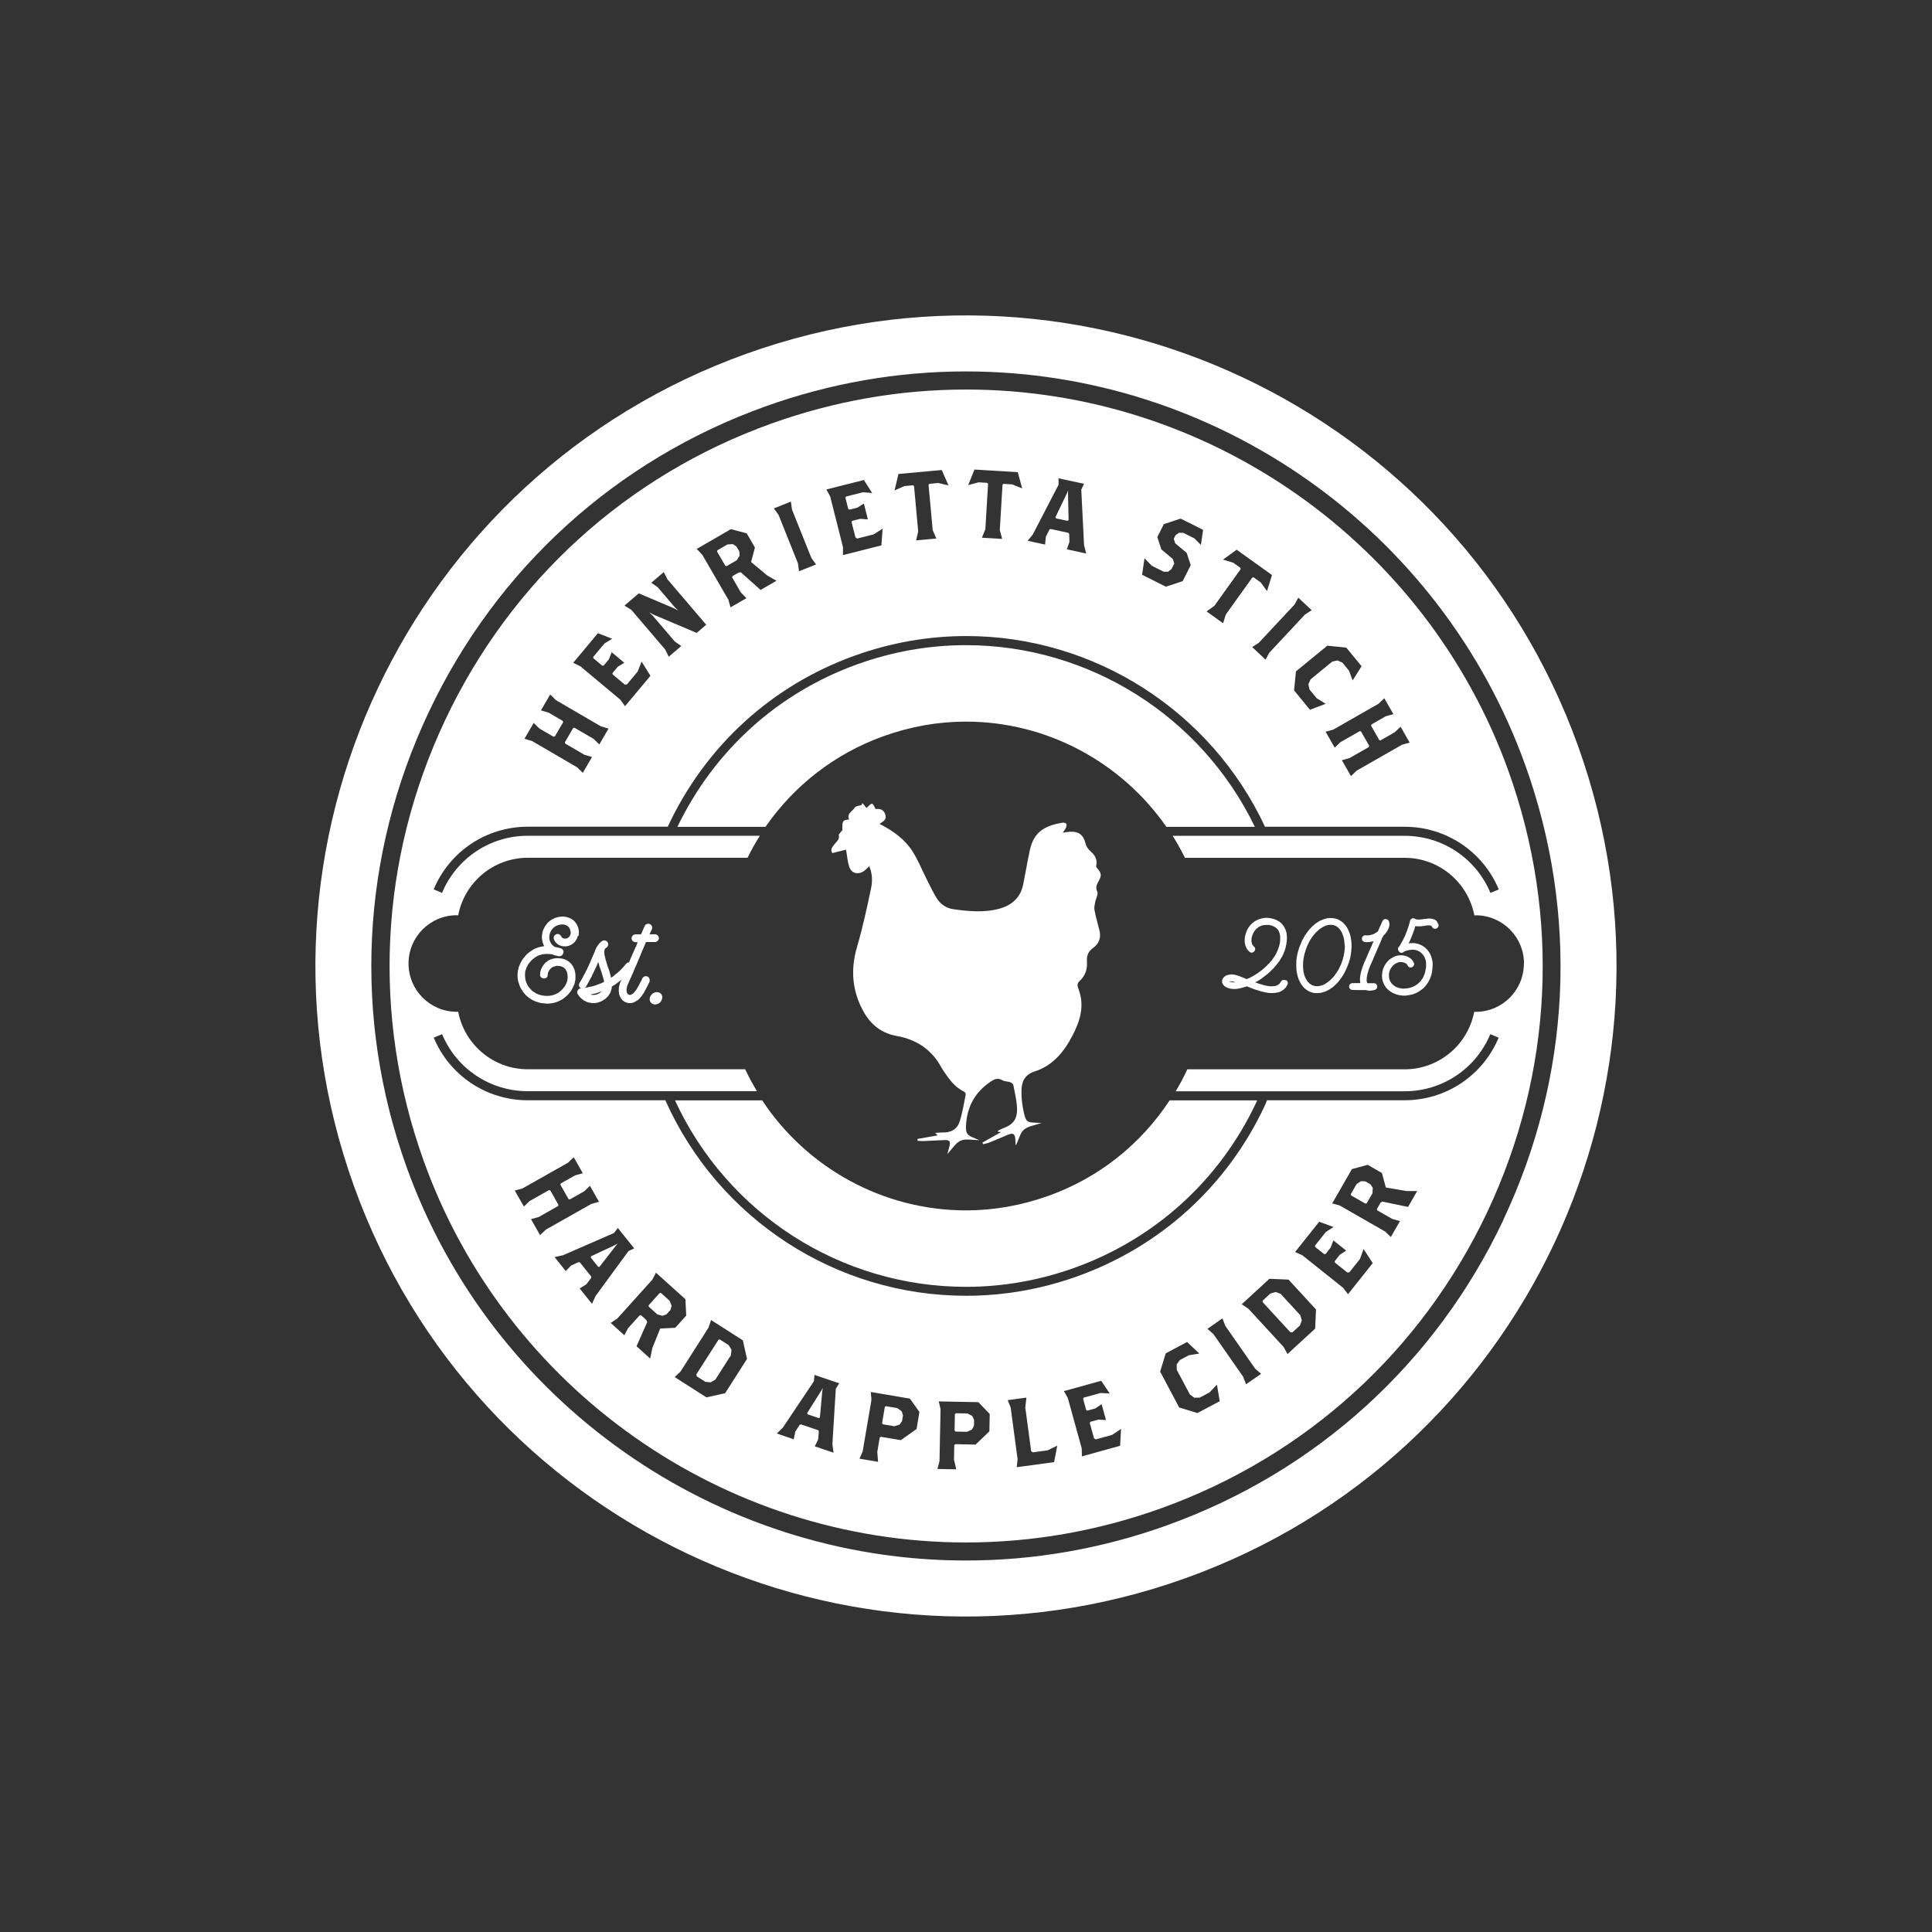 <?xml version="1.0" encoding="UTF-8"?><svg xmlns="http://www.w3.org/2000/svg" viewBox="0 0 326.5 326.5"><rect x="0" y="0" width="326.5" height="326.5" fill="#333333" stroke="none"/><defs><style>.c{fill:#fff;}</style></defs><g id="a"/><g id="b"><g><polygon class="c" points="180.4 88.02 180.59 87.9 180.49 83.36 180.51 82.86 180.33 83.32 178.36 87.41 178.48 87.61 180.4 88.02"/><path class="c" d="M97.75,158.2c.06-.2,.08-.39,.08-.64,0-.05,0-.09-.01-.13,0-.02,0-.04,0-.07,0-.1-.02-.21-.04-.31l-.02-.11c-.04-.13-.07-.24-.12-.37-.01-.04-.03-.07-.05-.1-.03-.05-.05-.11-.09-.21l-.04-.06c-.04-.07-.08-.15-.14-.21-.13-.17-.27-.35-.47-.5-.04-.02-.07-.05-.11-.08-.05-.04-.1-.08-.16-.11l-.08-.04c-.17-.08-.36-.18-.55-.23-.22-.07-.46-.12-.81-.14h-.23c-.09,.03-.2,.04-.3,.04-.06,0-.12,0-.2,.02-.15,.04-.29,.08-.43,.13-.07,.02-.15,.04-.22,.08-.03,.01-.07,.02-.1,.04-.02,0-.04,.02-.1,.04-.07,.03-.13,.06-.19,.1-.05,.03-.1,.06-.19,.1-.06,.04-.11,.08-.17,.13-.05,.04-.09,.08-.14,.11-.12,.08-.21,.17-.3,.26l-.05,.05s-.03,.03-.04,.05c-.03,.03-.06,.06-.06,.07-.04,.04-.09,.11-.12,.17-.01,.02-.03,.04-.05,.06-.03,.04-.06,.08-.09,.12l-.06,.1c-.08,.13-.17,.29-.24,.47,0,.03-.02,.05-.04,.08l-.05,.1c-.02,.06-.04,.14-.05,.19-.06,.16-.08,.32-.1,.49-.04,.21-.06,.39-.04,.53,0,.1,0,.21,.02,.26,0,.07,.01,.15,.04,.26,.02,.15,.06,.31,.12,.47,.05,.18,.13,.36,.22,.5-.17,.02-.31,.03-.45,.07-.1,0-.2,.02-.27,.06-.02,0-.04,0-.06,.01-.06,0-.14,.02-.18,.04-.05,.01-.09,.03-.13,.05-.02,.01-.05,.02-.07,.03-.04,.01-.08,.03-.13,.04-.03,.01-.06,.02-.09,.03l-.06,.03s-.05,.02-.08,.03c-.04,.01-.07,.03-.11,.05-.27,.15-.54,.29-.73,.45-.06,.04-.13,.09-.19,.14-.05,.04-.1,.07-.16,.11-.06,.05-.11,.11-.17,.16-.04,.04-.08,.09-.14,.14-.19,.19-.36,.41-.53,.64-.07,.09-.14,.19-.2,.28l-.12,.2c-.05,.09-.11,.18-.14,.27-.02,.04-.04,.08-.06,.12l-.04,.08-.02,.04c-.02,.06-.03,.1-.07,.2-.01,.05-.04,.1-.07,.14l-.03,.08c-.02,.07-.03,.14-.05,.21-.1,.32-.15,.66-.17,1.02v.31c0,.09,.01,.17,.02,.26,0,.1,0,.19,.02,.27,.01,.14,.05,.27,.08,.38,.01,.04,.03,.09,.04,.13,.02,.08,.04,.16,.07,.22,.02,.06,.03,.13,.05,.19l.02,.06s.03,.06,.04,.09c.02,.04,.03,.09,.04,.1,.03,.1,.08,.18,.12,.27,.03,.05,.05,.09,.09,.17l.13,.19s.03,.04,.04,.07c.01,.03,.03,.06,.04,.08,.05,.1,.1,.16,.14,.2,.09,.13,.18,.25,.25,.31,.06,.1,.15,.18,.22,.25l.07,.07c.1,.1,.21,.18,.32,.27,.06,.05,.12,.09,.18,.15,.06,.04,.12,.08,.18,.11,.11,.08,.23,.15,.38,.24,.09,.04,.18,.08,.26,.11,.18,.08,.37,.17,.59,.22,.07,.02,.13,.03,.18,.06l.04,.02c.07,.02,.13,.03,.19,.04l.07,.02c.07,0,.15,.02,.22,.03,.09,.02,.19,.03,.31,.04,.03,0,.06,0,.1,0,.13,.01,.25,.02,.41,.05h.08c.11,0,.22,0,.32-.02,.15-.01,.3,0,.44-.04,.03,0,.07-.01,.13-.02,.11-.02,.21-.04,.27-.06,.06-.01,.1-.03,.15-.04,.03-.01,.07-.02,.11-.03,.04,0,.07-.02,.11-.04,.04-.01,.07-.03,.13-.04,.09-.02,.18-.07,.24-.1,.24-.09,.44-.2,.68-.33,.02-.01,.04-.03,.06-.05,.03-.03,.06-.05,.12-.08,.06-.04,.11-.08,.17-.13,.06-.05,.13-.1,.22-.17l.04-.04s.08-.08,.11-.11c.12-.1,.24-.22,.32-.32,.04-.04,.07-.08,.1-.12,.02-.02,.03-.04,.04-.06,.06-.05,.13-.12,.19-.22,.01-.03,.03-.05,.05-.07,.03-.04,.06-.08,.07-.11,.04-.05,.07-.12,.11-.19,.05-.06,.08-.12,.1-.17l.02-.05s.03-.04,.04-.06c.03-.04,.06-.1,.07-.14,.07-.15,.15-.32,.21-.48,.05-.16,.08-.34,.12-.53,.02-.09,.03-.18,.06-.31v-.3c.02-.38-.03-.78-.13-1.18-.04-.17-.11-.32-.19-.48-.06-.16-.15-.3-.26-.45-.02-.03-.04-.06-.07-.09-.02-.02-.04-.05-.07-.09-.11-.13-.21-.21-.34-.32-.06-.06-.13-.13-.22-.17-.29-.19-.6-.32-.95-.39-.11-.03-.21-.04-.28-.04-.1-.02-.22-.02-.34-.04-.06,0-.11,0-.17,0-.16,0-.35,.01-.5,.04-.07,.01-.13,.02-.23,.03-.04,.01-.09,.03-.13,.04-.04,.01-.07,.03-.14,.04-.03,.01-.06,.02-.1,.03-.05,.02-.1,.04-.15,.06l-.1,.05c-.11,.05-.22,.11-.35,.2-.02,.02-.04,.04-.07,.05-.04,.03-.08,.05-.08,.07l-.04,.03c-.05,.03-.11,.07-.17,.13-.03,.03-.05,.06-.07,.08-.02,.03-.04,.05-.07,.08-.09,.09-.16,.2-.23,.3l-.08,.12s-.03,.05-.05,.08c-.03,.04-.06,.08-.08,.13-.02,.04-.03,.07-.04,.11l-.04,.08c-.06,.08-.1,.18-.12,.28,0,.03-.02,.07-.03,.11-.02,.05-.03,.09-.04,.14-.02,.1-.04,.21-.03,.27-.05,.24-.03,.34-.02,.39,.05,.2,.2,.36,.42,.45,.21,.09,.54,.03,.7-.13,.06-.06,.13-.15,.14-.26,.04-.09,.04-.17,.04-.24,0-.03,0-.06,0-.09,.04-.25,.13-.41,.22-.58l.03-.06s.06-.08,.13-.15c.09-.12,.24-.25,.36-.33l.14-.07s.04-.02,.08-.03c.04,0,.07-.02,.12-.04,.11-.05,.23-.07,.38-.1l.09-.02c.12-.01,.24,0,.36,.03,.07,0,.16,.02,.15,.02,.06,.02,.11,.02,.15,.02,.2,.06,.39,.14,.49,.23l.04,.03s.09,.06,.13,.1c.09,.09,.17,.2,.25,.36,.06,.08,.09,.19,.13,.31l.08,.34c.03,.26,.06,.56,0,.84-.01,.05-.02,.1-.02,.15,0,.04,0,.08,0,.09-.02,.04-.04,.08-.05,.12-.02,.04-.03,.08-.04,.13l-.02,.05h0s-.03,.06-.04,.09c-.03,.08-.06,.16-.1,.21l-.03,.06s-.03,.07-.05,.13c0,.01-.02,.03-.07,.08l-.06,.09c-.05,.08-.1,.16-.18,.23-.05,.07-.1,.14-.17,.22-.05,.06-.11,.13-.17,.18-.07,.07-.15,.13-.23,.19-.06,.05-.12,.09-.18,.15-.11,.1-.24,.16-.39,.23l-.05,.03s-.08,.03-.11,.05c-.04,.02-.08,.04-.14,.06l-.29,.11c-.29,.09-.66,.15-1.02,.15-.09,0-.18,0-.25,0-.07-.01-.14-.02-.2-.02-.06,0-.11,0-.16-.02l-.32-.05s-.08-.02-.13-.03c-.06-.02-.12-.03-.15-.04-.06-.02-.11-.03-.17-.05-.05-.01-.1-.02-.14-.04l-.08-.04c-.07-.03-.15-.07-.19-.07-.07-.03-.13-.07-.22-.14-.21-.11-.46-.29-.66-.47-.05-.05-.1-.1-.16-.18-.03-.03-.05-.05-.08-.08-.04-.04-.08-.07-.1-.1l-.16-.22c-.13-.18-.22-.38-.32-.58l-.06-.13c-.02-.06-.03-.11-.05-.16-.01-.05-.03-.09-.04-.12-.01-.06-.03-.12-.04-.17-.01-.04-.03-.09-.03-.14-.02-.1-.03-.2-.04-.34-.03-.21-.02-.42,0-.7,0-.02,0-.04,0-.06v-.05h0v-.04s.04-.1,.04-.15c0-.03,.02-.06,.03-.1,.02-.06,.05-.13,.05-.16,.04-.09,.08-.2,.1-.3,.02-.05,.05-.09,.07-.13,.02-.03,.03-.06,.04-.07,.05-.08,.08-.15,.11-.22,.03-.06,.05-.11,.07-.14,.04-.04,.08-.09,.1-.13,.09-.14,.21-.28,.34-.42,.18-.23,.45-.46,.79-.68,.03-.02,.06-.04,.1-.06,.05-.03,.1-.05,.12-.08,.09-.05,.15-.08,.23-.12,.17-.07,.37-.14,.56-.17l.06-.02c.08-.03,.15-.05,.24-.05l.51-.05h.18c.1,0,.22,0,.37,.02,.04,0,.1,0,.13,0h.06s.04,.01,.05,.02c.04,0,.08,.01,.11,.01,.12,0,.17,.02,.24,.06,.03,.01,.06,.02,.08,.04,.07,.03,.14,.07,.22,.08,.21,.06,.43,.11,.66,.15,.31,.05,.56-.08,.7-.31,.07-.11,.11-.24,.14-.41,0-.29-.21-.55-.49-.62-.04-.02-.11-.05-.2-.05-.03,0-.05-.01-.08-.02-.02,0-.04,0-.06-.01l-.16-.05s-.07-.02-.11-.02c-.02,0-.04,0-.05-.01h-.06s-.08-.03-.11-.04c-.03-.01-.08-.02-.14-.03l-.05-.02s-.09-.04-.14-.09l-.04-.04c-.14-.09-.27-.22-.37-.35-.09-.13-.18-.29-.25-.49l-.04-.14c0-.06-.03-.12-.04-.17-.07-.33,0-.75,.09-1.01,.02-.08,.05-.17,.09-.24l.02-.04s.04-.07,.07-.12c.01-.04,.02-.05,.04-.07,.03-.04,.07-.1,.1-.15,.02-.03,.04-.07,.06-.08,.14-.16,.27-.29,.4-.38,.04-.03,.08-.05,.12-.07,.04-.02,.08-.04,.12-.07,.14-.09,.33-.15,.54-.2,.09-.03,.19-.05,.33-.05,.32-.05,.62,.01,.92,.15,.05,.02,.14,.07,.2,.14,.21,.18,.33,.33,.42,.65l.02,.08c.03,.13,.06,.27,.05,.41v.12s-.02,.05-.03,.08l-.03,.07s-.02,.07-.03,.11v.03c-.04,.05-.09,.12-.13,.18-.02,.04-.06,.08-.08,.11-.02,.02-.04,.03-.07,.05-.03,.02-.06,.05-.09,.06l-.04,.03s-.09,.06-.13,.07c-.26,.07-.59,.03-.76-.09-.09-.07-.13-.1-.17-.19-.02-.04-.04-.09-.07-.12-.1-.17-.31-.35-.58-.35-.08,0-.16,.02-.24,.05-.23,.09-.46,.34-.41,.76,.03,.1,.08,.26,.14,.33,.05,.1,.11,.17,.16,.23l.05,.07c.19,.21,.35,.34,.59,.45,.19,.09,.39,.18,.7,.2,.02,0,.04,0,.06,0,.04,0,.08,0,.09,0,.17,.03,.32,0,.47-.03,.05-.01,.11-.02,.2-.04l.35-.12c.08-.04,.14-.08,.2-.12l.08-.05c.1-.06,.2-.12,.27-.2,.06-.04,.1-.1,.15-.15,.02-.03,.04-.06,.08-.09,.05-.05,.08-.11,.11-.16,.02-.04,.04-.07,.07-.1l.03-.04c.06-.1,.12-.2,.16-.32,.04-.09,.08-.21,.11-.33Z"/><path class="c" d="M149.31,124.41c4.55-1.63,9.23-2.46,13.93-2.46,13.69,0,26.27,6.86,33.87,17.78h14.95c-9.01-18.69-28.04-30.7-48.82-30.7-6.21,0-12.37,1.08-18.3,3.21-13.46,4.83-24.23,14.57-30.46,27.49h14.89c4.73-6.83,11.54-12.3,19.93-15.32Z"/><polygon class="c" points="230.74 199.65 230.01 199.61 229.25 200.11 228.28 201.81 228.34 202.03 230.75 203.41 230.97 203.35 231.94 201.66 231.99 200.74 231.59 200.14 230.74 199.65"/><path class="c" d="M111.78,168.06c-.1-.18-.31-.32-.55-.37-.32-.09-.72,.02-1.02,.28-.06,.06-.13,.14-.18,.22-.14,.19-.22,.38-.24,.64v.1c.07,.46,.32,.72,.81,.82,.05,0,.09,0,.13,0,.04,0,.08,0,.1-.01,.25-.05,.43-.12,.56-.21,.21-.14,.38-.36,.46-.61,.04-.13,.08-.27,.08-.44l-.07-.25c-.02-.06-.04-.13-.09-.18Z"/><path class="c" d="M109.79,165.5c-.02-.07-.06-.19-.13-.29-.11-.13-.23-.18-.37-.23-.09-.02-.2-.02-.33,.02-.17,.05-.31,.16-.41,.35-.06,.11-.11,.24-.15,.35-.08,.12-.15,.25-.22,.39,0,.03-.02,.05-.04,.08l-.11,.22c-.04,.07-.08,.15-.1,.19-.03,.05-.05,.09-.07,.13,0,.02-.02,.04-.03,.06-.03,.05-.07,.11-.11,.16l-.03,.06s-.03,.07-.06,.12c-.19,.28-.41,.58-.7,.83-.11,.08-.24,.16-.38,.19-.1,.01-.14,.03-.29-.03-.21-.06-.31-.32-.35-.48-.03-.12-.03-.29-.03-.45,0-.05,.02-.11,.04-.17,.01-.05,.03-.1,.04-.18v-.08s.04-.08,.05-.13c.01-.04,.03-.08,.04-.12,.04-.11,.08-.2,.11-.29,.02-.04,.04-.08,.06-.11,.03-.04,.05-.09,.08-.15l.04-.12s.04-.1,.06-.16c.01-.02,.02-.05,.02-.05h0c.06-.06,.07-.12,.09-.19,.02-.04,.04-.08,.06-.11,.03-.04,.05-.09,.08-.16,.04-.13,.11-.27,.17-.4l.05-.1s.02-.06,.03-.09c.02-.05,.03-.1,.07-.16,.01-.03,.03-.05,.04-.08,.03-.06,.07-.13,.07-.18l.05-.12c.06-.13,.11-.26,.15-.37,.05-.09,.08-.16,.1-.22l.03-.07s.01-.02,.02-.04c.02-.02,.03-.04,.04-.06,.02-.04,.03-.08,.04-.14,0-.01,.02-.03,.03-.04,.02-.03,.03-.05,.04-.08,.02-.04,.04-.09,.05-.14,.03-.08,.06-.16,.11-.25,.02-.05,.04-.1,.06-.15,.03-.08,.05-.16,.1-.24,.04-.08,.08-.17,.11-.26,.01-.03,.04-.08,.05-.14,.02-.03,.05-.08,.06-.11,.02-.04,.03-.08,.04-.15,0-.01,.02-.03,.04-.06l.05-.09s.01-.05,.02-.07c0-.03,0-.04,.01-.05l.04-.08s.04-.06,.05-.11l.04-.13c.06-.11,.1-.23,.13-.32l.03-.06c.05-.1,.1-.18,.11-.25,.07-.11,.11-.24,.15-.35,.02-.05,.04-.09,.06-.13,.03-.06,.06-.11,.09-.2,.01-.06,.05-.13,.08-.2,.04-.09,.08-.18,.1-.27h0s.06,.01,.1,.01h.46c.07,0,.11,0,.15,0,.06,0,.11,.01,.22,0,.09,0,.18,0,.28,0,.11,0,.19,.01,.33,0h.07c.08-.02,.16-.03,.22-.08,.18-.1,.27-.26,.34-.41l.02-.2v-.06s-.03-.06-.04-.09c-.02-.06-.04-.14-.11-.23-.1-.1-.26-.21-.42-.24-.06-.02-.13-.01-.2,0-.03,0-.05,0-.08,0h-.73s.01-.03,.02-.04c.02-.05,.04-.09,.08-.15,.04-.08,.08-.17,.11-.27,.03-.07,.06-.14,.1-.22,.06-.1,.14-.23,.13-.35,.03-.17-.03-.3-.06-.37-.09-.24-.35-.34-.48-.38h-.21l-.13,.03c-.11,.05-.27,.13-.34,.27-.04,.07-.07,.15-.11,.23-.02,.06-.05,.12-.09,.2l-.16,.38c-.06,.12-.11,.25-.16,.39-.02,.03-.04,.06-.06,.1-.01,.03-.03,.05-.04,.07l-.03,.09s0,.02,0,.03h0c-.11-.01-.3,0-.46,0h-.36c-.15,0-.3,0-.45,.09-.11,.07-.29,.25-.32,.45-.07,.42,.2,.68,.49,.76,.09,.03,.16,.03,.21,.03h.31s0,.01-.01,.02l-.04,.13c-.02,.06-.04,.13-.05,.15-.05,.09-.1,.18-.13,.3-.03,.04-.04,.07-.05,.1l.17,.06h-.21c-.03,.08-.06,.15-.09,.22-.03,.08-.07,.15-.1,.23-.03,.08-.06,.15-.1,.22-.04,.07-.07,.14-.1,.22,0,.02-.01,.04-.02,.07,0,.03-.01,.04-.02,.05l-.02,.05s-.01,.02-.03,.04c-.01,.02-.03,.04-.05,.09l-.05,.16s-.02,.06-.07,.12c-.02,.03-.02,.07-.02,.1l-.12,.25s-.04,.07-.04,.08c-.04,.07-.06,.13-.08,.19-.01,.04-.03,.09-.05,.14l-.05,.11c-.03,.06-.06,.13-.08,.19-.02,.04-.04,.08-.06,.12h-.01c-.31,.01-.51,.26-.59,.37-.12,.16-.24,.3-.4,.46-.08,.1-.16,.18-.24,.26-.05,.05-.11,.11-.15,.16-.03,.03-.07,.07-.09,.09-.08,.06-.15,.13-.21,.2-.04,.04-.08,.09-.14,.13-.06,.07-.13,.13-.22,.18l-.08,.06s-.09,.08-.14,.11l-.04,.03s-.06,.05-.06,.05l-.12,.12c-.07,.04-.13,.09-.18,.14-.03,.02-.04,.04-.04,.04-.12,.06-.22,.13-.31,.21-.01-.07-.03-.15-.05-.22,0-.07-.03-.13-.04-.18-.02-.07-.04-.14-.06-.21-.04-.14-.08-.27-.11-.45l-.1-.26c0-.08-.03-.16-.08-.23,0-.03-.01-.06-.03-.1l-.04-.1c-.03-.07-.05-.13-.07-.18-.02-.09-.05-.2-.09-.33-.02-.08-.05-.16-.08-.25-.04-.11-.08-.23-.11-.37-.03-.1-.06-.2-.09-.32-.03-.1-.05-.18-.07-.32l-.04-.14c-.03-.12-.06-.23-.07-.35-.02-.17-.02-.34,0-.51v-.09c.02-.08,.03-.15,.06-.21,.05-.11,.11-.19,.18-.22l.06-.04s.03-.02,.06-.04l.05-.03c.12-.09,.24-.3,.24-.55-.03-.3-.2-.51-.53-.62h-.28s-.07,.03-.07,.03c-.11,.03-.21,.1-.27,.15-.24,.15-.43,.41-.57,.6l-.03,.04c-.04,.05-.08,.12-.1,.15-.05,.07-.08,.13-.12,.2l-.03,.05s-.04,.08-.06,.13c-.02,.04-.03,.08-.03,.08-.05,.07-.08,.15-.1,.21,0,.02-.02,.04-.03,.06v.05s-.03,.06-.05,.09c-.02,.05-.04,.1-.04,.13l-.04,.09c-.03,.05-.05,.11-.07,.15-.04,.08-.07,.17-.11,.25-.03,.08-.06,.16-.1,.23l-.04,.1s-.04,.09-.07,.15c-.02,.04-.03,.08-.05,.12-.02,.04-.04,.09-.05,.12l-.07,.15s-.03,.06-.04,.09c-.02,.04-.03,.08-.04,.13l-.03,.08c-.05,.07-.08,.15-.1,.21,0,.02-.01,.04-.01,.04h0c-.05,.06-.07,.13-.09,.19,0,.03-.02,.05-.03,.07-.05,.08-.07,.14-.1,.21l-.02,.05s-.03,.06-.05,.09c-.03,.04-.06,.09-.08,.13-.03,.05-.04,.11-.06,.17-.01,.03-.02,.07-.03,.08-.02,.03-.03,.06-.05,.09-.03,.05-.06,.09-.08,.14-.04,.08-.09,.18-.13,.27-.03,.07-.06,.13-.08,.18-.1,.15-.19,.32-.28,.5-.03,.09-.08,.17-.13,.26-.03,.06-.07,.12-.1,.17-.03,.06-.06,.13-.11,.2-.06,.08-.11,.18-.16,.27-.03,.06-.06,.12-.09,.16-.09,.11-.13,.24-.15,.32-.03,.16,.04,.32,.1,.44,.06,.11,.16,.19,.28,.23h-.06c-.07,.01-.13,.02-.2,.04-.13,.05-.24,.16-.29,.23-.04,.06-.06,.12-.08,.18l-.04,.11v.26l.04,.05s.02,.06,.04,.1c.03,.09,.09,.14,.13,.18,.03,.04,.06,.08,.08,.12,.04,.05,.08,.11,.12,.16,.08,.1,.17,.18,.27,.26,.08,.08,.18,.18,.27,.23,.1,.08,.2,.14,.31,.19,.06,.04,.13,.07,.2,.1,.04,.02,.09,.04,.16,.08,.17,.08,.34,.11,.52,.13,.1,.02,.2,.03,.3,.06h.21c.07,0,.15,0,.22,0,.16,0,.32,0,.47-.05,.44-.1,.78-.25,1.06-.44,.15-.09,.31-.19,.46-.32,.02-.02,.04-.04,.06-.06,.04-.04,.07-.08,.12-.12,.06-.06,.12-.12,.17-.18,.07-.07,.14-.16,.16-.22,.06-.08,.12-.16,.17-.26,.07-.16,.15-.34,.2-.52,.06-.16,.09-.32,.11-.52,0-.03,0-.05,0-.08v-.02s.04-.03,.06-.04c.04-.02,.07-.04,.1-.06,.06-.03,.12-.06,.17-.1,.03-.02,.06-.04,.09-.05,.09-.05,.18-.13,.27-.19,.21-.15,.36-.26,.49-.37,.05-.04,.09-.07,.14-.1,.04-.03,.08-.05,.13-.1,.05-.05,.07-.06,.07-.06l.04-.03s.05-.04,.07-.05c-.01,.03-.02,.05-.05,.1-.02,.03-.04,.07-.06,.12l-.08,.18c-.05,.12-.11,.26-.12,.4-.01,.06-.03,.12-.05,.18-.03,.11-.07,.23-.08,.38,0,.04,0,.08,0,.12,0,.05,0,.1,0,.12-.02,.11-.02,.23-.02,.33v.07c.01,.07,.02,.14,.03,.21,.01,.13,.03,.26,.09,.43,.03,.04,.04,.07,.05,.1,.07,.21,.19,.41,.37,.62,.07,.07,.15,.15,.25,.22,.04,.04,.09,.09,.12,.1,.07,.05,.13,.07,.2,.09,.1,.06,.21,.09,.32,.13,.1,.03,.2,.04,.3,.05h.31s.05-.01,.07-.01c.06,0,.12-.01,.18-.04,.1-.02,.18-.05,.28-.08l.06-.02s.04-.02,.06-.04c.02-.01,.03-.02,.05-.03,.06-.02,.12-.05,.17-.1,.04-.02,.07-.05,.1-.08,.05-.02,.1-.04,.17-.07,.06-.05,.11-.1,.17-.16,.05-.05,.09-.09,.16-.15,.08-.08,.14-.16,.19-.23,.07-.07,.15-.15,.2-.23,.03-.04,.05-.08,.07-.13l.1-.11s.07-.1,.1-.16c.02-.03,.04-.07,.06-.1l.03-.04s.04-.06,.06-.11c.01-.04,.02-.06,.05-.11,.13-.2,.24-.43,.34-.64,.07-.14,.14-.28,.21-.41,.03-.05,.05-.1,.08-.15,.02-.04,.04-.08,.08-.15,.01-.03,.03-.06,.04-.09,.06-.12,.15-.29,.09-.51Zm-8.32,2.21l-.16,.12s-.07,.06-.11,.08c-.01,0-.04,.02-.06,.02l-.08,.03c-.14,.08-.3,.13-.53,.16-.29,.05-.5,.03-.72-.05,.03,0,.06-.01,.1-.03,.04-.01,.04-.02,.06-.02h.07s.06,0,.11-.02c.06,0,.12-.03,.18-.06,.03,0,.06-.01,.08-.01,.04,0,.08-.01,.12-.02,.27-.06,.51-.14,.71-.22,.04-.01,.07-.03,.11-.05,.02,0,.04-.02,.06-.03,.02,0,.04,0,.06-.01,.04,0,.08-.01,.14-.03,.04-.02,.07-.04,.09-.07h.04c-.07,.06-.16,.13-.25,.2Zm.53-1.73c-.11,.04-.21,.09-.3,.14-.06,.03-.13,.07-.16,.08-.12,.02-.23,.07-.29,.1-.09,.04-.18,.07-.27,.1-.09,.03-.19,.07-.26,.1-.05,.01-.11,.03-.18,.06l-.08,.03c-.05,0-.11,.03-.16,.04-.04,.01-.08,.02-.12,.03-.05,0-.1,.03-.16,.04-.05,.01-.09,.03-.13,.03-.04,0-.09,.02-.13,.03-.06,.01-.11,.03-.19,.03-.04,0-.09,.02-.13,.03-.05,.01-.1,.03-.15,.04-.09,.01-.18,.03-.27,.04-.06,.01-.13,.02-.23,.04h0c.1-.05,.2-.13,.27-.23,.03-.05,.06-.1,.08-.15,.02-.04,.04-.08,.06-.12,.05-.09,.11-.18,.18-.3,.03-.08,.08-.16,.13-.24l.02-.04h0c.1-.18,.21-.36,.27-.53l.18-.3s.04-.09,.06-.14c.03-.05,.05-.11,.07-.17,.03-.09,.08-.17,.14-.27,.09-.18,.18-.39,.27-.57,.04-.07,.08-.14,.11-.22l.12-.26c.07-.14,.13-.29,.19-.44l.08-.2s.04-.06,.05-.11l.03-.1c.03,.1,.05,.18,.08,.27,.02,.07,.04,.14,.06,.2l.05,.27,.02,.05c.04,.07,.06,.15,.09,.23,.03,.08,.05,.15,.08,.21l.04,.13c.06,.2,.13,.4,.2,.6,.03,.08,.05,.16,.07,.24,.02,.08,.04,.17,.08,.26,.04,.12,.07,.23,.09,.37,.03,.12,.07,.24,.11,.37,0,.05,.01,.1,.02,.14,0,.01,0,.02,0,.04-.03,.01-.08,.03-.12,.04Z"/><polygon class="c" points="136.5 239.02 138.35 239.65 138.56 239.55 138.97 235.03 139.05 234.54 138.81 234.98 136.4 238.81 136.5 239.02"/><polygon class="c" points="122.8 95.67 124.49 94.69 124.99 93.93 124.95 93.2 124.45 92.35 123.84 91.95 122.93 92.01 121.24 92.99 121.18 93.21 122.57 95.61 122.8 95.67"/><polygon class="c" points="163.5 238.87 161.54 238.83 161.37 238.99 161.32 241.76 161.48 241.93 163.43 241.97 164.26 241.58 164.6 240.93 164.62 239.95 164.3 239.29 163.5 238.87"/><polygon class="c" points="215.58 218.34 214.7 218.59 213.38 219.81 213.37 220.04 218.07 225.15 218.41 225.16 219.68 224 220 223.15 219.75 222.27 216.43 218.66 215.58 218.34"/><polygon class="c" points="151.65 237.97 149.72 237.64 149.53 237.77 149.07 240.51 149.2 240.7 151.14 241.03 152.01 240.76 152.44 240.17 152.6 239.21 152.39 238.51 151.65 237.97"/><path class="c" d="M242.9,155.78c-.13-.16-.35-.38-.69-.45-.1-.04-.22-.09-.31-.07-.08-.01-.17-.03-.25-.03-.04,0-.08,0-.1,0-.11,0-.23,0-.32,.02-.05,0-.11,0-.17,.02-.11,.02-.2,0-.33,.03-.12,.03-.25,.04-.42,.06l-.32,.03c-.07,.01-.15,.01-.24,.01-.2,0-.41,0-.54-.09l-.23-.11-.2-.02h-.06c-.17,.06-.28,.14-.35,.24-.06,.1-.1,.21-.11,.34,0,.05-.02,.09-.04,.13-.02,.05-.03,.1-.03,.13l-.17,.57c-.06,.21-.13,.42-.21,.62l-.36,.93c-.06,.1-.1,.2-.15,.3-.03,.06-.06,.13-.09,.19l-.12,.24c-.03,.05-.05,.1-.08,.14l-.05,.09c-.12,.24-.24,.46-.38,.69-.03,.06-.07,.11-.12,.15-.08,.07-.18,.17-.2,.35-.02,.17,.03,.29,.08,.4,.06,.13,.14,.2,.25,.26,.09,.06,.28,.12,.46,.03l.12-.06,.11-.11s.08-.04,.2-.08c.04-.01,.08-.03,.11-.04,.05-.02,.09-.04,.13-.04l.39-.09c.06-.01,.12-.02,.21-.03,.1-.02,.21-.03,.31-.03h.17s.04,0,.06,0c.04,0,.07,0,.09,0,.19,.02,.39,.06,.55,.13,.26,.1,.48,.22,.63,.36l.35,.35s.07,.1,.1,.15l.03,.05c.07,.09,.12,.2,.18,.31,.02,.04,.03,.09,.04,.14,.03,.09,.06,.18,.09,.26,.03,.08,.04,.17,.06,.28,.02,.08,.02,.19,.02,.28v.17s0,.08,0,.12c0,.02,0,.04,0,.11,0,.03,0,.07-.01,.1-.01,.05,0,.1,0,.17-.02,.05-.03,.11-.03,.17-.01,.12-.03,.24-.06,.36l-.02,.08c-.03,.18-.09,.36-.15,.53l-.14,.38-.05,.1c-.04,.06-.06,.12-.07,.13l-.06,.1c-.09,.15-.19,.28-.31,.43-.01,.02-.03,.04-.06,.07-.03,.03-.08,.08-.1,.12-.03,.03-.06,.07-.1,.1l-.06,.06c-.12,.1-.23,.21-.37,.3-.04,.02-.07,.05-.11,.07-.03,.02-.06,.05-.09,.06l-.06,.03s-.06,.03-.08,.05c-.03,.02-.06,.04-.08,.05l-.26,.11c-.11,.05-.22,.08-.34,.12-.06,.02-.13,.04-.17,.05-.19,.04-.39,.07-.58,.1h-.2c-.09,.02-.18,.02-.28,.02-.02,0-.05,0-.08,0-.04,0-.08-.01-.08,0-.21-.03-.41-.06-.58-.1l-.49-.18-.23-.14c-.07-.04-.13-.08-.18-.13l-.19-.18c-.06-.05-.11-.1-.17-.17-.05-.05-.09-.11-.12-.18l-.13-.21c-.06-.14-.12-.29-.15-.51-.03-.15-.04-.36-.03-.61v-.11c.02-.07,.03-.13,.04-.19l.07-.26c.06-.18,.14-.34,.23-.5,.01-.03,.04-.07,.08-.11l.33-.39c.05-.03,.1-.07,.15-.11,.02-.02,.04-.03,.06-.05,.15-.1,.3-.18,.45-.24h.02l.02-.02s.05-.01,.1-.03c.08-.04,.2-.06,.4-.06,.18-.01,.39,.02,.54,.06l.15,.07c.12,.04,.2,.07,.27,.13l.16,.17s.03,.05,.04,.08c.02,.05,.05,.1,.08,.14,.07,.11,.16,.19,.31,.24,.18,.04,.33,0,.42-.04,.23-.12,.41-.38,.3-.7-.03-.08-.08-.17-.13-.25-.09-.17-.2-.28-.31-.39l-.05-.05c-.07-.08-.16-.13-.21-.15-.06-.06-.13-.1-.19-.13l-.06-.03c-.23-.14-.53-.23-.91-.28-.18-.03-.39-.02-.55,0-.05,0-.1,0-.15,0h-.06c-.11,.02-.21,.04-.28,.06-.14,.02-.25,.06-.3,.1-.11,.04-.2,.09-.25,.12l-.14,.05-.13,.1s-.09,.05-.13,.08c-.03,.02-.07,.03-.1,.05l-.04,.03s-.04,.04-.08,.06c-.16,.13-.34,.28-.48,.48l-.18,.22-.15,.25-.08,.11s-.02,.05-.02,.05l-.13,.29c-.05,.07-.07,.15-.09,.22l-.12,.4c-.03,.2-.06,.42-.08,.67v.17c.01,.25,.03,.51,.1,.75,.02,.06,.04,.12,.06,.17,.05,.15,.1,.31,.2,.48,.02,.03,.04,.06,.06,.11,.02,.05,.05,.09,.08,.14l.17,.26,.19,.21c.08,.09,.16,.16,.24,.22l.22,.19c.05,.04,.11,.07,.17,.1,.03,.02,.07,.03,.1,.05,.11,.09,.24,.15,.35,.2l.06,.03s.08,.03,.11,.04c.02,0,.03,0,.08,.03,.03,.01,.07,.02,.09,.04l.23,.08c.06,0,.12,.03,.18,.05,.04,.01,.08,.03,.13,.04,.16,.03,.32,.05,.5,.07l.25,.03h.42c.15-.04,.31-.05,.49-.07l.44-.09c.16-.03,.31-.08,.43-.12,.05-.01,.11-.03,.17-.06l.48-.22s.11-.04,.16-.09l.17-.1,.06-.05s.05-.04,.09-.06l.49-.37s.03-.02,.04-.04c.04-.03,.09-.07,.1-.1l.25-.28c.08-.08,.13-.16,.19-.24l.04-.07c.11-.13,.19-.24,.26-.38,.03-.06,.06-.12,.09-.18,.03-.05,.06-.11,.09-.16,.06-.13,.13-.26,.18-.42,0-.02,.01-.04,.02-.06,.02-.04,.03-.09,.03-.1,.02-.04,.03-.09,.05-.14,0-.03,.02-.06,.04-.12l.1-.42v-.05c0-.07,.02-.13,.03-.19v-.05c.02-.09,.03-.16,.03-.21l.03-.28v-.21c.03-.17,.04-.36,.02-.56-.01-.31-.08-.62-.2-.99-.01-.06-.03-.13-.06-.2-.03-.05-.05-.1-.07-.18-.03-.09-.08-.16-.12-.24-.02-.04-.05-.08-.07-.12-.05-.1-.12-.18-.18-.26l-.05-.06s-.06-.09-.08-.13c-.01-.01-.02-.03-.06-.07-.02-.02-.04-.04-.06-.06-.02-.02-.05-.04-.08-.08l-.15-.15-.18-.14s-.06-.05-.1-.08l-.11-.08c-.14-.09-.29-.19-.46-.25-.11-.05-.27-.13-.45-.17l-.46-.11c-.26-.03-.58-.04-.89,0l-.23,.03s0-.02,0-.02c.03-.04,.05-.08,.07-.12,.01-.02,.02-.04,.05-.09,.07-.13,.13-.26,.18-.4,.03-.08,.06-.15,.1-.22,.08-.17,.15-.35,.21-.52,.04-.11,.08-.23,.13-.34,.03-.08,.06-.17,.09-.25,.02-.06,.04-.13,.06-.18,.02-.04,.04-.1,.06-.15,0-.03,.02-.05,.03-.08,.04-.11,.07-.21,.09-.32,.01-.05,.02-.1,.03-.13,.01-.03,.02-.06,.03-.1,.02,0,.03,0,.05,0,.13,.03,.29,.03,.43,.04,.14,0,.27,0,.43,0,.14-.02,.29-.03,.37-.06,.08,0,.16,0,.24-.02l.35-.06c.08,0,.16,0,.22-.02h.39l.15,.05c.08,.02,.13,.06,.15,.08l.06,.13c.07,.12,.18,.28,.41,.3,.04,0,.08,.01,.12,.01,.22,0,.43-.14,.51-.34,.03-.06,.05-.15,.05-.22v-.14c-.09-.22-.18-.38-.29-.48Z"/><polygon class="c" points="111.71 218.51 111.48 218.52 109.62 220.58 109.63 220.82 111.09 222.13 111.97 222.37 112.65 222.11 113.3 221.38 113.5 220.67 113.16 219.82 111.71 218.51"/><path class="c" d="M233.69,158.35l.04-.09c.05-.11,.09-.2,.16-.25,.12-.1,.23-.23,.34-.38,.04-.05,.08-.11,.12-.17,.02-.03,.04-.07,.06-.09,.22-.31,.35-.66,.4-1.07v-.21c-.03-.2-.08-.42-.21-.59-.09-.11-.21-.15-.35-.18h-.19c-.32,.04-.45,.35-.51,.51-.05,.14-.11,.28-.17,.41l-.06,.13c-.02,.06-.05,.11-.08,.17l-.05,.09s-.03,.09-.05,.13c-.02,.04-.03,.08-.05,.12-.02,.04-.03,.07-.05,.12l-.03,.07s-.03,.06-.05,.1l-.02,.05c-.02,.07-.05,.14-.08,.18-.03,.02-.07,.04-.08,.06l-.06,.04c-.1,.07-.18,.13-.32,.2-.03,.02-.07,.04-.09,.05l-.05,.03s-.03,.02-.05,.03c-.02,.01-.04,.02-.06,.03-.04,.02-.08,.03-.13,.05-.05,.02-.1,.04-.13,.05-.04,0-.09,.02-.14,.03-.06,.02-.12,.03-.21,.05-.12,.03-.23,.04-.32,.06-.04,0-.08,0-.12,0-.07,.01-.14,0-.22-.02h-.05c-.15,0-.31,0-.43,.11-.14,.08-.24,.27-.24,.42-.02,.34,.23,.6,.57,.62,.14,.02,.31,.02,.44,0h.1s.05,0,.08,0h.05s.1-.03,.16-.03c.13-.02,.26-.05,.39-.08,.04-.02,.1-.03,.15-.04,.02,0,.03,0,.04-.01l-.02,.04s-.02,.05-.05,.11c-.09,.19-.16,.36-.24,.54-.01,.03-.02,.06-.04,.12-.03,.06-.06,.13-.09,.2l-.06,.14s-.03,.07-.05,.1c-.02,.04-.04,.08-.06,.14-.03,.11-.09,.22-.15,.33l-.24,.56c-.03,.07-.05,.13-.08,.2-.01,.02-.02,.04-.03,.07-.03,.05-.06,.11-.06,.15-.03,.06-.06,.13-.09,.19-.04,.09-.08,.18-.11,.25-.03,.07-.06,.15-.1,.22-.03,.07-.07,.15-.1,.23-.02,.05-.04,.1-.06,.15-.05,.11-.09,.22-.12,.31-.06,.16-.13,.32-.17,.47-.06,.16-.11,.34-.16,.51-.03,.1-.05,.2-.08,.32-.01,.07-.03,.14-.05,.2-.03,.11-.04,.23-.05,.35,0,.07-.01,.15-.03,.22-.02,.1-.02,.22-.02,.32,0,.12,0,.25,.01,.31,0,.06,.02,.12,.03,.17,0,.05,0,.1,.02,.14h0s-.08,.02-.15,.03c-.03,0-.06,0-.08,0h-.06c-.07,0-.13,0-.2,0-.12,0-.22,0-.38,0h-.22s-.03,.02-.02,.02c-.1-.02-.19-.04-.37,0-.25,.07-.35,.27-.41,.43v.25c.04,.12,.11,.3,.26,.36,.12,.09,.25,.1,.38,.1h.14s.09,0,.13,0c.03,0,.07,0,.06,0,.09,.02,.18,.02,.27,.02,.11,0,.23,0,.34,0s.25,0,.35,0h.06c.07,0,.16,0,.17,0,.03,0,.07,0,.1,0,.04,0,.09,0,.16,0,.05,0,.07-.01,.2,0,.04,0,.09,0,.13,0,.03,0,.07,0,.06-.01l.24,.06s.11,.04,.16,.03c.08,.02,.15,0,.18,.02h.13c.27-.02,.53-.05,.78-.12,.12-.04,.27-.1,.37-.28,.04-.07,.14-.28,.04-.48-.04-.13-.17-.3-.31-.34-.09-.04-.17-.04-.25-.04h-.08s-.06,0-.12,0c-.07,0-.14,0-.21,0-.14,0-.27,0-.44,0-.04,0-.08,0-.12,.01-.02,0-.03,0-.06,0-.03-.03-.07-.08-.09-.12-.01-.04-.03-.1-.04-.15-.01-.05-.03-.1-.03-.14v-.22c0-.23,.04-.45,.06-.57,.01-.11,.04-.23,.07-.35,.01-.06,.03-.12,.05-.2,.02-.1,.05-.19,.08-.28,.02-.07,.05-.14,.07-.23,0-.04,.03-.09,.05-.15,.02-.05,.04-.1,.05-.13,.05-.11,.1-.23,.13-.34,.01-.06,.04-.11,.07-.16,.02-.04,.04-.08,.06-.12,.05-.1,.1-.21,.13-.29,.03-.05,.04-.09,.06-.15,.02-.03,.04-.07,.05-.1,0-.02,.02-.04,.02-.04l.03-.05s.02-.04,.03-.07c.01-.03,.02-.06,.03-.09,0-.02,.02-.04,.03-.06l.06-.15s.02-.06,.02-.07l.03-.06s.04-.08,.04-.09c.04-.08,.07-.17,.1-.25,.03-.08,.06-.15,.1-.24,0-.02,.01-.03,.02-.04,.02-.03,.03-.06,.04-.08,.02-.04,.03-.07,.05-.1,.04-.07,.07-.14,.08-.19,.03-.07,.05-.12,.07-.18,.01-.03,.03-.05,.04-.08l.04-.1s.03-.09,.05-.13c.02-.05,.04-.1,.06-.15,.01-.02,.03-.05,.04-.08,0-.02,.01-.04,.03-.05l.02-.05s.01-.04,.03-.06c.01-.03,.03-.06,.04-.1,0-.02,.01-.03,.02-.06,.01-.02,.02-.04,.03-.06,.02-.03,.03-.06,.04-.09,0-.02,.01-.03,.04-.08,.04-.1,.08-.2,.12-.29,.05-.1,.1-.21,.14-.34,.04-.1,.07-.18,.12-.28,.03-.06,.05-.12,.08-.18,.02-.04,.03-.09,.05-.13Z"/><path class="c" d="M163.25,65.83c-11.19,0-22.26,1.94-32.89,5.75-24.44,8.77-44.03,26.58-55.14,50.13-11.11,23.56-12.4,49.99-3.63,74.44,13.85,38.59,50.69,64.52,91.67,64.52,11.19,0,22.26-1.94,32.9-5.75,24.48-8.79,44.08-26.58,55.19-50.11,11.1-23.53,12.37-49.97,3.59-74.46-13.85-38.59-50.69-64.52-91.67-64.52Zm70.69,52.17l1.54,2.69-1.3,.36-2.41,1.38-.06,.22,1.38,2.41,.22,.06,2.41-1.38,.97-.93,1.54,2.69-1.3,.36-7.65,4.37-.97,.93-1.54-2.69,1.3-.36,3.26-1.86,.06-.22-1.38-2.41-.22-.06-3.26,1.86-.97,.93-1.54-2.69,1.3-.36,7.65-4.37,.97-.93Zm-6.43-8.56l2.59,3.15-1.51,2.4-.62-1.66-1.11-1.35-.83-.37-.89,.2-3.66,3-.37,.83,.2,.89,1.19,1.45,1.53,.96-2.65,1.01-2.69-3.28,.32-3.21,5.3-4.34,3.21,.32Zm-8.11-8.44l2.27,2.12-1.13,.73-6.02,6.44-.65,1.18-2.26-2.12,1.13-.73,6.02-6.44,.65-1.18Zm-14.21,1.43l4.47-6.24-.04-.23-1.2-.86-1.73-.53,2.3-1.67,5.97,4.28-.84,2.71-1.06-1.46-1.2-.86-.23,.04-4.47,6.24-.46,1.48-2.79-2,1.25-.91Zm-11.77-8.08l1.23,1.26,2.01,1.01h.73l.58-.44,.48-.95-.25-.77-1.93-1.61-.69-2.08,1.1-2.19,2.85-.94,3.79,1.9-.37,2.55-1.09-1.1-1.89-.95h-.73l-.59,.43-.29,.58,.25,.77,1.93,1.61,.69,2.08-1.36,2.7-2.85,.94-4.01-2.02,.41-2.81Zm-18.85-4.09l4.32-8.34v-1.09l4.3,.93-.46,.99,.47,9.38,.36,1.41-3.27-.71,.44-1.24-.04-1.35-.13-.19-3.03-.66-.19,.12-.6,1.21-.12,1.31-2.95-.64,.92-1.14Zm-9.9-10.91l7.33,.44,.74,2.74-1.68-.67-1.47-.09-.17,.15-.46,7.66,.4,1.49-3.42-.2,.58-1.44,.46-7.66-.15-.17-1.47-.09-1.74,.47,1.06-2.63Zm-12.84,.75l7.32-.67,1.14,2.6-1.76-.41-1.46,.14-.15,.18,.7,7.65,.62,1.42-3.42,.31,.35-1.51-.7-7.65-.18-.15-1.46,.14-1.65,.73,.65-2.77Zm-5.83,1.03l1.39,2.18-1.55-.12-2.85,.72-.12,.2,.48,1.9,.2,.12,1.35-.34,1.09-.7,.68,2.69-1.29-.1-1.35,.34-.12,.2,.66,2.61,.3,.18,2.77-.7,1.52-.97-.21,2.83-6.49,1.64v-1.35l-2.16-8.55-.64-1.19,6.33-1.6Zm-12.34,3.65l.18,1.33,3.28,8.19,.79,1.09-2.88,1.15-.18-1.34-3.28-8.19-.79-1.09,2.88-1.15Zm-10.15,4.64l2.68,.71,1.39,2.4-.65,2.45,2.74,2.28,1.55,.89-2.68,1.55-3.33-2.97-.36,.02-1.06,.61-.06,.22,1.47,2.54,.94,.97-2.68,1.55-.37-1.29-4.42-7.62-.93-.96,5.79-3.35Zm-15.55,10.86l5.88,2.49,.78,.41-.59-.57-2.86-3.35-1.1-.78,2.11-1.8,.6,1.2,6.57,7.7-1.61,1.38-7.23-3.06-.78-.41,.59,.57,3.71,4.34,1.1,.78-2.11,1.8-.6-1.21-5.72-6.7-1.16-.73,2.42-2.07Zm-6.9,6.73l2.4,.94-1.32,.81-1.88,2.25,.02,.23,1.5,1.26,.23-.02,.89-1.06,.47-1.2,2.13,1.78-1.1,.68-.89,1.06,.02,.23,2.07,1.73,.34-.03,1.83-2.19,.66-1.68,1.49,2.41-4.29,5.13-.79-1.09-6.76-5.65-1.21-.59,4.18-5.01Zm-10.87,15.16l.96,.94,2.4,1.4,.22-.06,1.4-2.4-.06-.22-2.4-1.4-1.29-.38,1.56-2.68,.96,.94,7.61,4.44,1.29,.38-1.56,2.68-.96-.94-3.24-1.89-.22,.06-1.4,2.4,.06,.22,3.24,1.89,1.29,.38-1.56,2.68-.96-.94-7.61-4.44-1.29-.38,1.56-2.68Zm2.06,85.63l-.98,.93-1.53-2.7,1.3-.36,3.27-1.85,.06-.22-1.37-2.42-.22-.06-3.27,1.85-.98,.93-1.53-2.7,1.3-.36,7.68-4.34,.98-.93,1.53,2.7-1.3,.36-2.42,1.37-.06,.22,1.37,2.42,.22,.06,2.42-1.37,.98-.93,1.53,2.7-1.3,.36-7.68,4.34Zm7.8,12.55l-2.09-2.61,1.12-.69,.82-1.07,.03-.23-1.94-2.42-.23-.03-1.23,.56-.92,.94-1.89-2.36,1.43-.31,8.6-3.75,.67-.85,2.76,3.44-.98,.47-5.55,7.58-.61,1.33Zm10.19,7.49l-.37,1.75-2.3-2.08,1.81-4.08-.13-.34-.91-.82h-.23l-1.97,2.19-.63,1.19-2.3-2.08,1.12-.75,5.9-6.55,.63-1.19,4.97,4.48,.14,2.77-1.86,2.06-2.54,.13-1.33,3.3Zm12.3,7.61l-3.15,.7-5.37-3.43,.98-.93,4.74-7.43,.43-1.28,5.37,3.43,.7,3.15-3.69,5.78Zm18.71-.76l-.58,9.36,.2,1.45-3.17-1.07,.57-1.18,.11-1.34-.1-.21-2.94-.99-.21,.1-.73,1.13-.26,1.29-2.86-.97,1.04-1.03,5.22-7.79,.11-1.08,4.17,1.41-.57,.93Zm13.63,6.82l-2.64,1.87-3.38-.57-.19,.13-.41,2.42,.13,1.68-3.14-.53,.54-1.23,1.48-8.7-.1-1.34,6.6,1.12,1.61,2.26-.49,2.9Zm12.32,.38l-2.33,2.24-3.43-.07-.17,.16-.05,2.45,.38,1.64-3.18-.06,.35-1.3,.18-8.81-.3-1.31,6.69,.13,1.92,2-.06,2.94Zm10.93,5.21l-6.31,.85,.15-1.34-1.17-8.74-.5-1.25,3.16-.43-.19,1.67,.99,7.37,.28,.21,2.51-.34,1.62-.79-.53,2.79Zm11.17-2.77l-6.46,1.79-.03-1.35-2.35-8.51-.66-1.17,6.3-1.74,1.44,2.14-1.55-.08-2.84,.78-.11,.2,.52,1.89,.2,.11,1.34-.37,1.07-.72,.74,2.68-1.29-.07-1.34,.37-.11,.2,.72,2.6,.3,.17,2.76-.76,1.5-1.01-.15,2.84Zm13.07-5.53l-3.09-.94-3.22-6.06,.95-3.09,3.61-1.92,2.06,1.96-1.76,.28-1.54,.82-.53,.74,.02,.91,2.23,4.18,.74,.53,.91-.02,1.66-.88,1.25-1.31,.47,2.8-3.75,1.99Zm8.21-4.86l-.48-1.26-5.04-7.23-1.01-.88,2.54-1.77,.48,1.26,5.04,7.23,1.01,.88-2.54,1.77Zm11.69-9.42l-4.69,4.31-.64-1.18-5.97-6.49-1.13-.74,4.69-4.31,3.23,.14,4.64,5.05-.14,3.23Zm5.54-5.81l-.82-1.07-6.89-5.5-1.23-.56,4.07-5.11,2.42,.89-1.3,.84-1.83,2.3,.03,.23,1.53,1.22,.23-.03,.86-1.09,.45-1.21,2.17,1.73-1.08,.7-.86,1.09,.03,.23,2.11,1.68,.34-.04,1.78-2.23,.62-1.7,1.55,2.38-4.17,5.24Zm10.16-14.74l-4.37-.91-.3,.2-.61,1.06,.06,.22,2.55,1.46,1.29,.36-1.54,2.69-.97-.93-7.64-4.38-1.3-.37,3.33-5.8,2.67-.72,2.4,1.38,.66,2.45,3.51,.6h1.79l-1.54,2.68Zm19.56-41.13c0,4.51-3.65,8.16-8.16,8.16-.08,0-.15-.02-.23-.02-1.06,5.54-5.92,9.73-11.77,9.73h-36.72s-.04,.1-.06,.15c-.58,1.23-1.21,2.41-1.9,3.56h38.68c6.35,0,12.04-3.79,14.49-9.65l1.41,.59c-2.69,6.43-8.93,10.58-15.9,10.58h-23.25c-.02,.06-.05,.11-.07,.17-.12,.3-.24,.61-.38,.9-6.35,13.46-17.56,23.64-31.57,28.67-6.1,2.19-12.44,3.3-18.82,3.3-21.98,0-41.87-12.96-50.84-33.04h-23.25c-6.96,0-13.2-4.15-15.89-10.58l1.41-.59c2.45,5.86,8.14,9.64,14.49,9.64h38.72c-.72-1.2-1.39-2.43-1.99-3.71h-36.73c-5.85,0-10.71-4.19-11.77-9.73-.08,0-.15,.02-.23,.02-4.51,0-8.16-3.65-8.16-8.16s3.65-8.16,8.16-8.16c.08,0,.15,.02,.23,.02,1.06-5.54,5.92-9.73,11.77-9.73h37.13c.63-1.27,1.32-2.51,2.08-3.72h-39.22c-6.35,0-12.03,3.79-14.49,9.65l-1.41-.59c2.69-6.43,8.93-10.59,15.9-10.59h23.66c6.34-13.61,17.55-23.87,31.62-28.92,6.1-2.19,12.44-3.3,18.82-3.3,21.6,0,41.36,12.64,50.49,32.23h23.61c6.97,0,13.21,4.16,15.9,10.59l-1.41,.59c-2.45-5.86-8.14-9.65-14.49-9.65h-39.21c.75,1.19,1.44,2.44,2.07,3.72h37.14c5.85,0,10.71,4.19,11.77,9.73,.08,0,.15-.02,.23-.02,4.51,0,8.16,3.65,8.16,8.16Z"/><polygon class="c" points="99.87 212.31 99.85 212.54 101.07 214.07 101.3 214.1 104.08 210.52 104.41 210.15 103.98 210.39 99.87 212.31"/><path class="c" d="M185.37,146.69c-.09-.1-.14-.29-.11-.42,.22-.98-.2-1.73-.89-2.33-.49-.43-.8-.88-.96-1.53-.34-1.36-1.21-1.94-2.59-1.85-.38,.02-.76,.1-1.22,.16,.22-.32,.42-.56,.53-.82,.09-.21,.17-.53,.08-.67-.1-.15-.44-.24-.65-.2-3.27,.53-4.9,1.78-5.52,4.64-.42,1.92-.73,3.86-1.12,5.79-.46,2.25-1.94,3.55-4.09,4.12-2.54,.68-5.1,.43-7.66,.08-1.28-.17-2.26-.86-2.91-1.93-.61-1-1.11-2.07-1.64-3.11-.79-1.56-1.43-3.2-2.36-4.67-1.34-2.13-3.36-3.56-5.62-4.72,.56-.39,1.23-.67,.99-1.52-.24-.88-.88-1.09-1.67-.98-.53-1.17-.54-1.17-1.52-.18-.23-.28-.46-.56-.69-.84l-.15,.34c-.39,.13-.99,.15-1.14,.42-.37,.65-1.44,.99-.96,2.03-1.08,.03-1.22,.3-1.13,1.78-.3,.4-.66,.69-.62,.87,.15,.66-.26,.96-.6,1.37-.4,.49-.92,1.03-.49,1.65,.87-.22,1.62-.41,2.32-.58,.19,1.11,.25,2.02,.52,2.86,.33,1.04,1.27,1.39,2.25,.91,.41-.2,.73-.6,1.15-.96,.53,1.21,.56,2.5,.31,3.69-.7,3.34-1.42,6.68-2.38,9.95-1.13,3.87-.82,7.51,1.15,11,1.23,2.17,3.05,3.59,5.58,4.04,3.34,.59,5.92,2.32,7.55,5.35,.13,.24,.29,.46,.44,.69,.9,1.35,1.86,2.64,3.39,3.37,.14,.07,.29,.36,.26,.5-.32,1.57-.56,3.17-1.07,4.68-.4,1.17-1.44,1.74-2.73,1.71-.41,0-.82,.04-1.35,.07,.21,.23,.3,.33,.4,.43-1.17,.21-2.29,.4-3.41,.6,0,.1,.02,.2,.03,.3,.28,.02,.57,.07,.85,.06,1.26-.05,2.51-.13,3.77-.17,.79-.02,.97,.24,.77,1.01-.1,.38-.2,.75-.36,1.34,.86-.9,1.42-1.91,2.27-2.26,.87-.36,2.01-.08,3.12-.08-.29-.13-.55-.25-.81-.35-1.23-.45-1.5-.82-1.43-2.13,.16-3.13,1.5-5.6,4.11-7.37,.67-.46,1.27-.74,2.07-.26,.35,.21,.85,.17,1.26,.31,.22,.07,.51,.27,.55,.45,.25,1.28,.57,2.57,.63,3.87,.09,1.94-.63,2.85-2.43,3.51-.28,.1-.55,.26-.82,.39,.02,.05,.03,.11,.05,.16l.5,.06c-1.1,.62-2.13,1.2-3.15,1.77l.13,.27c.33-.08,.67-.13,.98-.25,1.06-.43,2.12-.88,3.17-1.33,.92-.39,1.23-.18,1.29,.83,.02,.33,.04,.65,.06,.98,.52-.92,.69-2.05,1.35-2.65,.69-.63,1.85-.75,3.02-1.16-.44-.02-.68-.05-.92-.05-1.4-.01-1.73-.16-2.03-1.5-.29-1.26-.48-2.59-.45-3.87,.04-1.51,.46-2.73,2.31-3.32,3.01-.97,4.93-3.34,6.35-6.1,1.27-2.47,2.05-5.01,.98-7.79-.17-.45-.31-.92,.17-1.35,.99-.88,1.35-2.03,1.26-3.33-.07-.95,.21-1.68,1.02-2.26,1.08-.76,1.41-1.82,1.06-3.11-.3-1.11-.6-2.22-.81-3.34-.08-.41,.04-.87,.12-1.3,.11-.61,.55-1.33,.35-1.78-.33-.74-.09-1.17,.22-1.75,.57-1.03,.49-1.35-.26-2.24Z"/><path class="c" d="M228.1,162.2c.02-.09,.04-.19,.06-.28,.03-.13,.06-.26,.09-.4,.01-.1,.03-.19,.04-.29,.02-.14,.05-.29,.06-.43,.01-.13,.02-.27,.03-.4,0-.13,.01-.25,.03-.4v-.21c-.02-.14-.03-.27-.01-.41,0-.11-.01-.21-.03-.31,0-.04-.01-.09-.02-.12-.01-.25-.07-.48-.12-.7l-.03-.14c-.02-.07-.04-.13-.06-.2-.02-.06-.04-.11-.06-.2-.01-.03-.03-.07-.05-.11-.01-.02-.02-.03-.03-.07-.02-.03-.03-.07-.03-.1l-.02-.05c-.02-.07-.05-.12-.09-.2l-.03-.07s-.03-.07-.06-.12c-.03-.04-.05-.08-.09-.16-.01-.02-.03-.04-.04-.06-.01-.02-.03-.05-.04-.07-.02-.05-.05-.09-.08-.13l-.03-.04s-.07-.1-.11-.14c-.11-.14-.22-.29-.38-.42-.03-.02-.06-.05-.08-.08l-.25-.19c-.08-.06-.15-.11-.25-.16-.04-.02-.07-.04-.13-.07-.04-.03-.09-.05-.13-.07-.02,0-.04-.01-.09-.04-.03,0-.06-.02-.09-.03l-.09-.03c-.05-.01-.09-.02-.16-.05-.13-.04-.27-.06-.39-.07-.08,0-.16-.02-.29-.04h-.41c-.1,.02-.2,.03-.25,.04-.06,0-.1,.01-.13,.02h-.06c-.18,.04-.35,.09-.51,.15-.12,.04-.22,.08-.31,.13l-.09,.04c-.06,.03-.12,.06-.18,.07l-.05,.02s-.03,.02-.05,.03c-.03,.01-.06,.03-.08,.05-.04,.03-.09,.06-.12,.07l-.14,.09s-.1,.06-.15,.1c-.03,.02-.07,.05-.1,.07-.1,.06-.19,.14-.27,.22l-.07,.06c-.11,.07-.18,.14-.26,.22-.01,.01-.03,.02-.04,.03-.02,.02-.04,.03-.07,.06-.18,.18-.35,.37-.5,.55l-.18,.23s-.07,.09-.1,.14c-.03,.04-.05,.08-.08,.11-.06,.08-.13,.17-.17,.24-.03,.04-.07,.09-.1,.14-.02,.04-.05,.07-.08,.12-.03,.05-.06,.1-.09,.16-.02,.04-.04,.08-.07,.12-.05,.08-.1,.17-.14,.26-.03,.05-.05,.1-.09,.16-.03,.03-.06,.08-.07,.12-.03,.06-.05,.12-.07,.18l-.04,.12c-.09,.18-.17,.37-.25,.59l-.03,.07c-.04,.09-.08,.17-.1,.25-.02,.07-.04,.14-.06,.21l-.02,.08c-.03,.06-.04,.11-.05,.15h0c-.04,.09-.06,.16-.06,.23l-.09,.3v.05s-.02,.09-.03,.13c-.03,.12-.05,.24-.07,.37,0,.06-.02,.11-.03,.16-.01,.07-.03,.14-.03,.23,0,.04-.01,.09-.03,.16-.01,.13-.01,.27-.01,.4,0,.02,0,.05,0,.08,0,.04,0,.08,0,.12v.49c0,.06,0,.11,0,.16,0,.1,0,.19,.03,.3,0,.02,0,.04,0,.07,0,.04,0,.09,0,.11,0,.08,.01,.14,.03,.21v.05c.03,.07,.04,.14,.05,.21,.01,.06,.02,.12,.04,.19,.02,.06,.03,.12,.04,.18,.02,.06,.03,.13,.05,.2l.05,.16c.04,.13,.08,.27,.13,.37,.02,.06,.06,.14,.08,.17,.09,.21,.2,.42,.34,.64,.06,.1,.15,.19,.21,.27,.03,.04,.06,.07,.11,.13,.03,.05,.07,.11,.13,.17,.02,.02,.03,.03,.06,.05,.02,.02,.04,.03,.09,.08,.01,0,.03,.02,.04,.03,.03,.03,.06,.05,.09,.08,.05,.03,.1,.07,.14,.1,.14,.1,.29,.21,.47,.28,.11,.05,.22,.1,.36,.15l.38,.1c.1,.02,.2,.03,.3,.03,.05,0,.1,0,.17,.01h.15c.5-.02,.84-.08,1.13-.2,.02,0,.03-.01,.07-.02l.09-.02s.11-.04,.14-.06l.07-.03c.09-.04,.17-.07,.22-.11,.1-.05,.19-.1,.28-.15,.03-.02,.07-.04,.1-.06,.06-.04,.12-.07,.14-.09,.06-.03,.12-.08,.18-.12,.03-.02,.05-.04,.08-.06,.1-.06,.2-.13,.25-.2l.05-.04c.07-.05,.14-.11,.19-.17l.2-.2s.03-.03,.05-.04c.02-.02,.04-.04,.08-.08,.04-.05,.09-.1,.14-.15,.05-.06,.1-.11,.16-.18l.03-.05s.04-.05,.03-.05c.04-.04,.07-.08,.1-.13,.03-.03,.05-.07,.08-.1,.04-.04,.07-.08,.12-.16,.06-.08,.12-.15,.16-.22l.06-.1c.03-.05,.06-.1,.09-.14l.03-.04s.05-.07,.07-.11c.02-.03,.03-.05,.04-.08,0-.02,.01-.03,.04-.06,.02-.04,.04-.08,.07-.11,.03-.05,.06-.09,.08-.14l.04-.08c.04-.07,.08-.14,.09-.2l.04-.08c.04-.07,.07-.13,.1-.2,.03-.05,.04-.1,.06-.15,.13-.29,.23-.54,.29-.74,.06-.11,.09-.22,.12-.34,.02-.05,.03-.1,.05-.15,.02-.05,.04-.11,.06-.18Zm-.83-2.45c-.01,.08,0,.16,0,.22v.07c-.01,.25-.03,.5-.07,.77-.02,.16-.03,.32-.08,.47-.03,.17-.06,.32-.08,.44-.04,.09-.05,.16-.07,.24-.06,.22-.12,.43-.21,.66,0,.02-.02,.05-.03,.07-.02,.04-.04,.09-.04,.11l-.03,.1s-.02,.07-.04,.1l-.11,.23c-.08,.18-.16,.35-.25,.51-.04,.06-.07,.12-.1,.18-.03,.06-.07,.12-.08,.15-.05,.05-.07,.1-.1,.15,0,.02-.02,.04-.05,.08-.03,.04-.07,.09-.08,.11-.05,.06-.09,.12-.13,.18-.03,.05-.07,.1-.12,.17-.04,.05-.07,.1-.11,.15-.04,.06-.09,.12-.12,.16-.18,.2-.36,.38-.56,.57-.02,.02-.04,.03-.06,.04-.03,.02-.07,.05-.1,.08-.02,.02-.04,.04-.07,.06-.03,.02-.06,.05-.08,.07-.02,.02-.05,.04-.08,.06l-.09,.07s-.08,.05-.13,.08c-.05,.03-.09,.06-.14,.1l-.11,.07s-.06,.03-.09,.05c-.03,.02-.06,.03-.09,.05-.09,.04-.19,.09-.26,.12-.08,.01-.14,.04-.2,.06l-.47,.1c-.15,.01-.28,.03-.52,0-.05,0-.11-.01-.2-.04-.08-.01-.13-.03-.17-.04-.03-.02-.06-.03-.1-.04-.03-.01-.06-.02-.11-.05-.11-.05-.22-.12-.35-.21-.01,0-.03-.02-.04-.02-.02-.03-.04-.06-.08-.08l-.02-.02s-.05-.05-.06-.07l-.04-.05s-.05-.04-.07-.06c-.03-.02-.05-.04-.07-.07l-.03-.05s-.04-.06-.06-.07l-.04-.05s-.05-.07-.08-.13c-.07-.1-.12-.21-.19-.37l-.09-.17s-.02-.06-.03-.09c-.02-.05-.03-.09-.05-.13-.02-.06-.04-.12-.05-.2,0-.04-.02-.08-.03-.12,0-.03-.02-.06-.03-.09l-.06-.29c0-.06-.02-.11-.02-.22,0-.03-.01-.07-.01-.11,0-.04,0-.09-.01-.13-.03-.21-.03-.48-.01-.79v-.23c0-.05,.01-.1,.01-.14,0-.04,0-.08,.01-.11,0-.04,.01-.09,.02-.14,0-.04,0-.07,.01-.11,.01-.07,.02-.13,.03-.2,.01-.09,.02-.18,.05-.29,.01-.09,.03-.16,.05-.24,0-.03,.02-.07,.03-.1,.01-.04,.03-.08,.04-.13,.01-.07,.02-.13,.06-.23,0-.03,.01-.06,.03-.09,.01-.04,.03-.08,.04-.13,.02-.13,.06-.25,.13-.39,.02-.05,.03-.09,.04-.13l.02-.07s.04-.1,.06-.15c0-.03,.02-.05,.02-.07l.1-.2s.02-.04,.03-.06c.02-.04,.05-.08,.06-.14l.1-.2s.04-.08,.05-.1l.12-.24s.03-.04,.04-.06c.03-.04,.05-.07,.06-.1l.07-.11c.06-.09,.11-.17,.16-.26,.03-.06,.07-.11,.12-.16,.04-.04,.07-.09,.11-.14,.06-.1,.14-.2,.24-.29,.05-.05,.1-.1,.13-.15,.03-.03,.06-.07,.08-.1,.01-.02,.03-.03,.03-.04,.06-.05,.11-.1,.16-.14,.05-.04,.1-.09,.15-.14,.04-.04,.08-.08,.12-.12,.06-.04,.1-.08,.15-.13,.06-.03,.13-.07,.17-.11,.02-.02,.04-.03,.06-.04,.03-.02,.07-.04,.1-.08,.06-.03,.12-.06,.15-.09,.05-.02,.08-.05,.08-.06,.03-.01,.05-.02,.08-.04,.07-.02,.13-.05,.17-.08l.22-.09s.05-.02,.11-.05l-.04-.18h0l.12,.17c.11-.02,.21-.07,.24-.09,.04-.02,.12-.02,.22-.02,.08-.01,.16-.01,.24-.01h.07c.25,0,.52,.06,.79,.18,.03,.01,.06,.03,.08,.05,.03,.02,.06,.04,.1,.06,.09,.04,.17,.11,.27,.21l.14,.14c.09,.09,.18,.21,.23,.29l.06,.1c.05,.07,.09,.14,.13,.22,.02,.07,.05,.12,.07,.16,0,.01,.02,.03,.02,.04,.02,.04,.03,.07,.04,.1,.01,.03,.02,.07,.04,.1,.17,.47,.27,.9,.29,1.34,0,.05,0,.1,.02,.15,0,.04,.01,.07,.01,.11,0,.03,0,.07,0,.1,0,.05,0,.09,0,.13Z"/><path class="c" d="M217.24,165.66c-.18-.09-.45-.07-.57,.02-.11,.06-.18,.18-.24,.27l-.04,.07c-.06,.1-.12,.19-.18,.24-.08,.07-.17,.14-.27,.2-.07,.05-.18,.09-.29,.13-.11,.04-.24,.05-.39,.07-.1,.01-.21,.02-.32,.02h-.32s-.08-.01-.12-.02c-.03,0-.07,0-.1-.01-.07-.02-.14-.03-.21-.04-.07-.01-.14-.02-.21-.04-.04,0-.08-.01-.12-.02-.03,0-.05,0-.08-.01-.03,0-.06-.02-.09-.03-.03-.01-.07-.02-.1-.03h-.06c-.11-.04-.22-.06-.33-.11l-.06-.02c-.1-.02-.2-.05-.29-.08-.07-.03-.14-.05-.22-.07-.04,0-.09-.03-.18-.08l-.06-.02c-.1-.02-.2-.05-.29-.08h0s.08-.04,.13-.06l.04-.03s.03-.01,.06-.02c.09-.03,.14-.09,.14-.09,.02-.01,.05-.03,.08-.04,.06-.03,.13-.06,.18-.11,.02-.02,.06-.04,.09-.05,.05-.03,.09-.06,.13-.09,.07-.06,.14-.1,.21-.14,.1-.06,.18-.12,.26-.19,.05-.04,.1-.08,.16-.12l.26-.2s.06-.04,.1-.08c.02-.02,.04-.04,.08-.06l.07-.06s.07-.06,.15-.11c.06-.06,.11-.11,.18-.17,.04-.03,.08-.06,.11-.1,.03-.02,.05-.05,.07-.07l.06-.05s.06-.05,.06-.05c.03-.03,.05-.05,.08-.09,.07-.06,.13-.13,.2-.19,.06-.06,.12-.12,.19-.18,.04-.04,.07-.08,.1-.12,.02-.03,.04-.06,.07-.09,.18-.2,.35-.4,.51-.6,.08-.09,.14-.18,.2-.27,.04-.06,.08-.11,.13-.17,.06-.08,.11-.18,.16-.27l.06-.09s.05-.06,.07-.11c.03-.04,.04-.07,.05-.09l.03-.06s.02-.02,.03-.03l.03-.04c.03-.05,.05-.1,.08-.16,.02-.03,.03-.07,.05-.11,.08-.15,.17-.34,.24-.55,0-.05,.03-.1,.07-.17l.03-.07c.06-.19,.13-.39,.17-.58,.01-.04,.03-.09,.03-.16,.02-.05,.02-.1,.03-.14v-.04s.05-.07,.05-.13c0-.03,0-.06,0-.07l.02-.08s.01-.06,0-.06c.05-.24,.08-.53,.08-.91,0-.04,0-.09,0-.13,0-.03,0-.06,0-.1l-.02-.26s0-.05-.01-.07c0-.04-.01-.09-.02-.12,0-.03,0-.06-.01-.1,0-.04,0-.09-.02-.12,0-.04-.02-.08-.04-.11,0-.02-.02-.05-.02-.07v-.06s-.04-.1-.05-.15c-.02-.05-.05-.13-.1-.22-.04-.1-.09-.2-.15-.31l-.04-.06s-.04-.07-.05-.08c-.07-.13-.18-.27-.34-.43-.06-.08-.13-.13-.21-.19l-.06-.05c-.08-.08-.18-.15-.31-.23l-.05-.02s-.04-.02-.07-.03h-.03c-.05-.05-.1-.08-.17-.12l-.06-.02s-.07-.02-.13-.05l-.08-.03c-.15-.06-.32-.12-.49-.14-.04-.01-.08-.02-.13-.03l-.08-.02c-.18-.04-.35-.05-.53-.06h-.36c-.06,0-.13,0-.2,.02-.12,.01-.25,.02-.35,.05-.04,0-.09,.02-.13,.04-.03,0-.06,.02-.09,.03-.1,.01-.19,.03-.29,.09-.02,.01-.05,.02-.09,.03-.04,0-.08,.02-.12,.04-.07,.03-.14,.06-.22,.11-.07,.03-.13,.06-.21,.1-.13,.08-.25,.17-.35,.26-.04,.02-.08,.04-.12,.09l-.06,.05s-.07,.04-.1,.08l-.23,.25c-.05,.06-.1,.12-.14,.18-.04,.05-.08,.1-.11,.15-.07,.08-.12,.18-.16,.26-.02,.04-.04,.09-.06,.12-.06,.08-.1,.17-.12,.24-.02,.04-.04,.09-.05,.14,0,.03-.02,.06-.04,.1-.01,.03-.03,.06-.03,.08-.01,.02-.04,.08-.05,.15-.03,.08-.06,.15-.07,.21-.01,.03-.02,.06-.02,.1l-.05,.18c0,.05-.01,.1-.02,.15,0,.04,0,.08-.02,.15,0,.08,0,.16-.01,.26-.02,.22,.01,.42,.05,.59v.07c.02,.07,.03,.14,.05,.21,.09,.26,.16,.47,.28,.66,.04,.09,.11,.15,.16,.2,.03,.03,.04,.05,.06,.07,.03,.03,.05,.07,.1,.11,.02,.02,.04,.04,.06,.06,.03,.03,.06,.06,.09,.08,.1,.07,.22,.11,.34,.11,.23,0,.38-.15,.48-.27,.1-.13,.15-.4,.06-.55-.05-.13-.15-.2-.23-.27l-.04-.03s-.02-.03-.03-.05c-.01-.02-.03-.04-.06-.09-.01-.02-.03-.04-.06-.09l-.03-.05s-.03-.06-.04-.06c0-.03,0-.05-.01-.07,0-.03,0-.06-.02-.11-.04-.12-.07-.3-.07-.4,.01-.05,.01-.1,.01-.13,0-.02,0-.04,0-.07,.01-.14,.03-.3,.07-.43,.01-.03,.02-.07,.03-.11l.03-.09c.04-.12,.08-.24,.14-.36,.02-.06,.06-.13,.1-.19,.03-.05,.06-.11,.1-.18l.04-.05s.04-.06,.07-.09c.03-.04,.06-.08,.1-.13,.03-.04,.07-.07,.1-.11l.04-.04s.09-.07,.12-.1l.04-.03s.06-.03,.08-.06c.12-.11,.25-.19,.41-.25l.04-.02c.08-.03,.17-.06,.22-.09l.14-.05s.03,0,.05,0c.03,0,.07,0,.09-.01,.11-.02,.21-.03,.32-.05,.09-.01,.19-.01,.34,0,.11,0,.23,0,.29,0,.03,.01,.07,.02,.16,.03h.06s.03,.02,.05,.03l.04,.02s.08,.02,.16,.03c.4,.13,.72,.33,.96,.61,.03,.03,.06,.07,.09,.11,.02,.03,.04,.06,.06,.08,.09,.13,.15,.3,.21,.49,.02,.05,.03,.11,.04,.18l.02,.11c.02,.06,.03,.11,.04,.15,0,0,0,.04,0,.06,0,.03,0,.05,0,.09,.01,.17,.01,.34,0,.5,0,.06,0,.12-.01,.18,0,.11-.01,.23-.02,.3-.01,.03-.04,.12-.04,.17-.01,.05-.03,.1-.04,.15-.01,.05-.02,.1-.03,.14-.01,.05-.02,.1-.04,.16-.11,.38-.24,.74-.4,1.05-.02,.04-.04,.08-.05,.11-.02,.05-.04,.09-.06,.13l-.04,.06c-.04,.06-.09,.13-.1,.19-.09,.15-.19,.3-.31,.46-.03,.04-.06,.08-.09,.12l-.08,.1s-.04,.06-.06,.09c-.03,.04-.06,.08-.06,.09-.02,.02-.04,.04-.06,.07l-.21,.23s-.06,.08-.07,.1c-.04,.03-.08,.07-.11,.11-.02,.03-.04,.06-.1,.09-.03,.03-.07,.07-.1,.11-.03,.03-.06,.06-.08,.09-.06,.06-.12,.12-.19,.18-.07,.06-.13,.12-.18,.17-.08,.07-.15,.13-.21,.19-.05,.04-.1,.08-.15,.12-.09,.07-.19,.15-.29,.25-.02,.01-.05,.03-.06,.04l-.12,.09s-.07,.05-.11,.08c-.04,.03-.08,.05-.14,.1-.05,.04-.11,.09-.17,.12l-.04,.03s-.1,.08-.19,.12c-.04,.02-.08,.05-.12,.08-.04,.03-.07,.05-.1,.07-.07,.04-.15,.09-.22,.13-.05,.02-.08,.05-.11,.07l-.06,.04s-.03,.01-.07,.02c-.05,.02-.1,.05-.15,.08-.03,.02-.06,.04-.09,.05-.04,.02-.1,.03-.15,.07-.02,0-.04,.02-.06,.03l.09,.16-.15-.13s-.09,.04-.13,.06c-.04,.02-.08,.03-.09,.04-.05,.02-.11,.05-.16,.08-.02,0-.04,.02-.05,.03l-.22-.08s-.09-.05-.14-.07c-.02,0-.04-.01-.07-.02l-.06-.03s-.08-.03-.13-.05c-.04-.01-.08-.03-.13-.05-.04-.01-.07-.03-.11-.05-.05-.02-.1-.04-.17-.07-.04,0-.09-.03-.13-.05-.03-.01-.07-.03-.11-.04l-.08-.02c-.06-.02-.11-.03-.17-.06-.05-.02-.11-.03-.16-.05-.04,0-.08-.02-.12-.03-.05-.02-.1-.03-.14-.04-.04-.01-.09-.02-.13-.04-.13-.04-.26-.02-.31-.03-.12-.04-.3-.02-.39,0-.47,.02-.87,.18-1.12,.46-.07,.07-.12,.14-.19,.25-.02,.03-.04,.09-.06,.15l-.04,.13v.36c.04,.08,.06,.17,.1,.22,.03,.08,.08,.15,.13,.2l.03,.03c.07,.11,.16,.17,.22,.22,.05,.03,.1,.06,.15,.09l.08,.04c.14,.08,.32,.15,.55,.2,.4,.1,.87,.13,1.31,.06,.09-.02,.18-.03,.27-.05,.11-.02,.21-.03,.32-.06,.04-.02,.09-.03,.13-.04,.05-.01,.1-.02,.15-.04,.04-.01,.08-.02,.11-.03,.05-.01,.1-.03,.14-.04,.04-.01,.08-.03,.12-.04,.04,0,.08-.02,.13-.04,.08,0,.14-.04,.14-.04,.04-.01,.07-.03,.1-.05,.01,0,.04,.02,.06,.03,.03,.01,.05,.03,.06,.03,.1,.05,.2,.09,.24,.09,.07,.04,.14,.06,.2,.09l.06,.03c.08,.03,.18,.06,.24,.08,.02,.01,.05,.02,.08,.03l.06,.03s.09,.03,.13,.04l.07,.03c.06,.02,.12,.05,.2,.07,.07,.01,.15,.04,.22,.07,.05,.02,.1,.03,.14,.04,.04,.01,.08,.02,.12,.03l.05,.02c.06,.02,.13,.05,.21,.08l.22,.06c.11,.03,.21,.06,.31,.08,.09,.03,.18,.05,.28,.06,.26,.07,.55,.12,.92,.16h.16s.08,0,.11,0h.18c.28,0,.59-.03,.9-.11,.06-.02,.12-.03,.18-.04l.08-.03s.07-.04,.1-.04c.14-.04,.26-.11,.36-.18l.04-.03s.07-.05,.11-.08c.06-.04,.12-.08,.18-.13l.05-.05s.05-.04,.07-.07c.03-.03,.06-.06,.1-.1l.04-.03c.07-.08,.12-.16,.17-.26l.02-.03c.1-.12,.17-.26,.21-.44v-.19c-.05-.11-.13-.27-.31-.38Zm-8.53,.35c-.2,.03-.38,0-.69-.05-.04,0-.09-.01-.12-.02l-.05-.02s-.08-.03-.11-.04c.05-.02,.11-.03,.17-.03h.15c.07,0,.15,0,.24,.02,0,0,.04,0,.09,.02h.05s.06,0,.09,.02c.01,0,.04,.02,.06,.03,.04,.02,.08,.04,.13,.05,.02,0,.04,0,.06,.01-.02,0-.03,0-.05,0Z"/><path class="c" d="M177.19,202.09c-4.55,1.63-9.24,2.46-13.94,2.46-14.03,0-26.92-7.19-34.44-18.59h-14.74c8.86,19.18,28.03,31.51,49.18,31.51,6.21,0,12.37-1.08,18.31-3.21,13.62-4.89,24.53-14.79,30.71-27.88,.07-.14,.13-.28,.18-.42h-14.79c-4.88,7.42-11.96,13.08-20.47,16.13Z"/><polygon class="c" points="121.64 226.36 121.42 226.41 117.68 232.26 117.76 232.6 119.2 233.52 120.11 233.61 120.89 233.15 123.53 229.02 123.62 228.11 123.15 227.33 121.64 226.36"/><path class="c" d="M266.7,126.12c-20.5-57.14-83.44-86.83-140.58-66.33-57.14,20.5-86.83,83.44-66.33,140.58,20.5,57.14,83.44,86.83,140.58,66.33,57.14-20.5,86.83-83.44,66.33-140.58Zm-12.61,79.99c-11.45,24.26-31.66,42.62-56.92,51.68-10.97,3.94-22.39,5.93-33.93,5.93-42.27,0-80.26-26.74-94.55-66.55-9.05-25.21-7.72-52.48,3.74-76.77,11.46-24.29,31.66-42.65,56.87-51.7,10.97-3.94,22.38-5.93,33.92-5.93,42.27,0,80.26,26.74,94.55,66.55,9.06,25.25,7.75,52.52-3.7,76.79Z"/></g></g></svg>